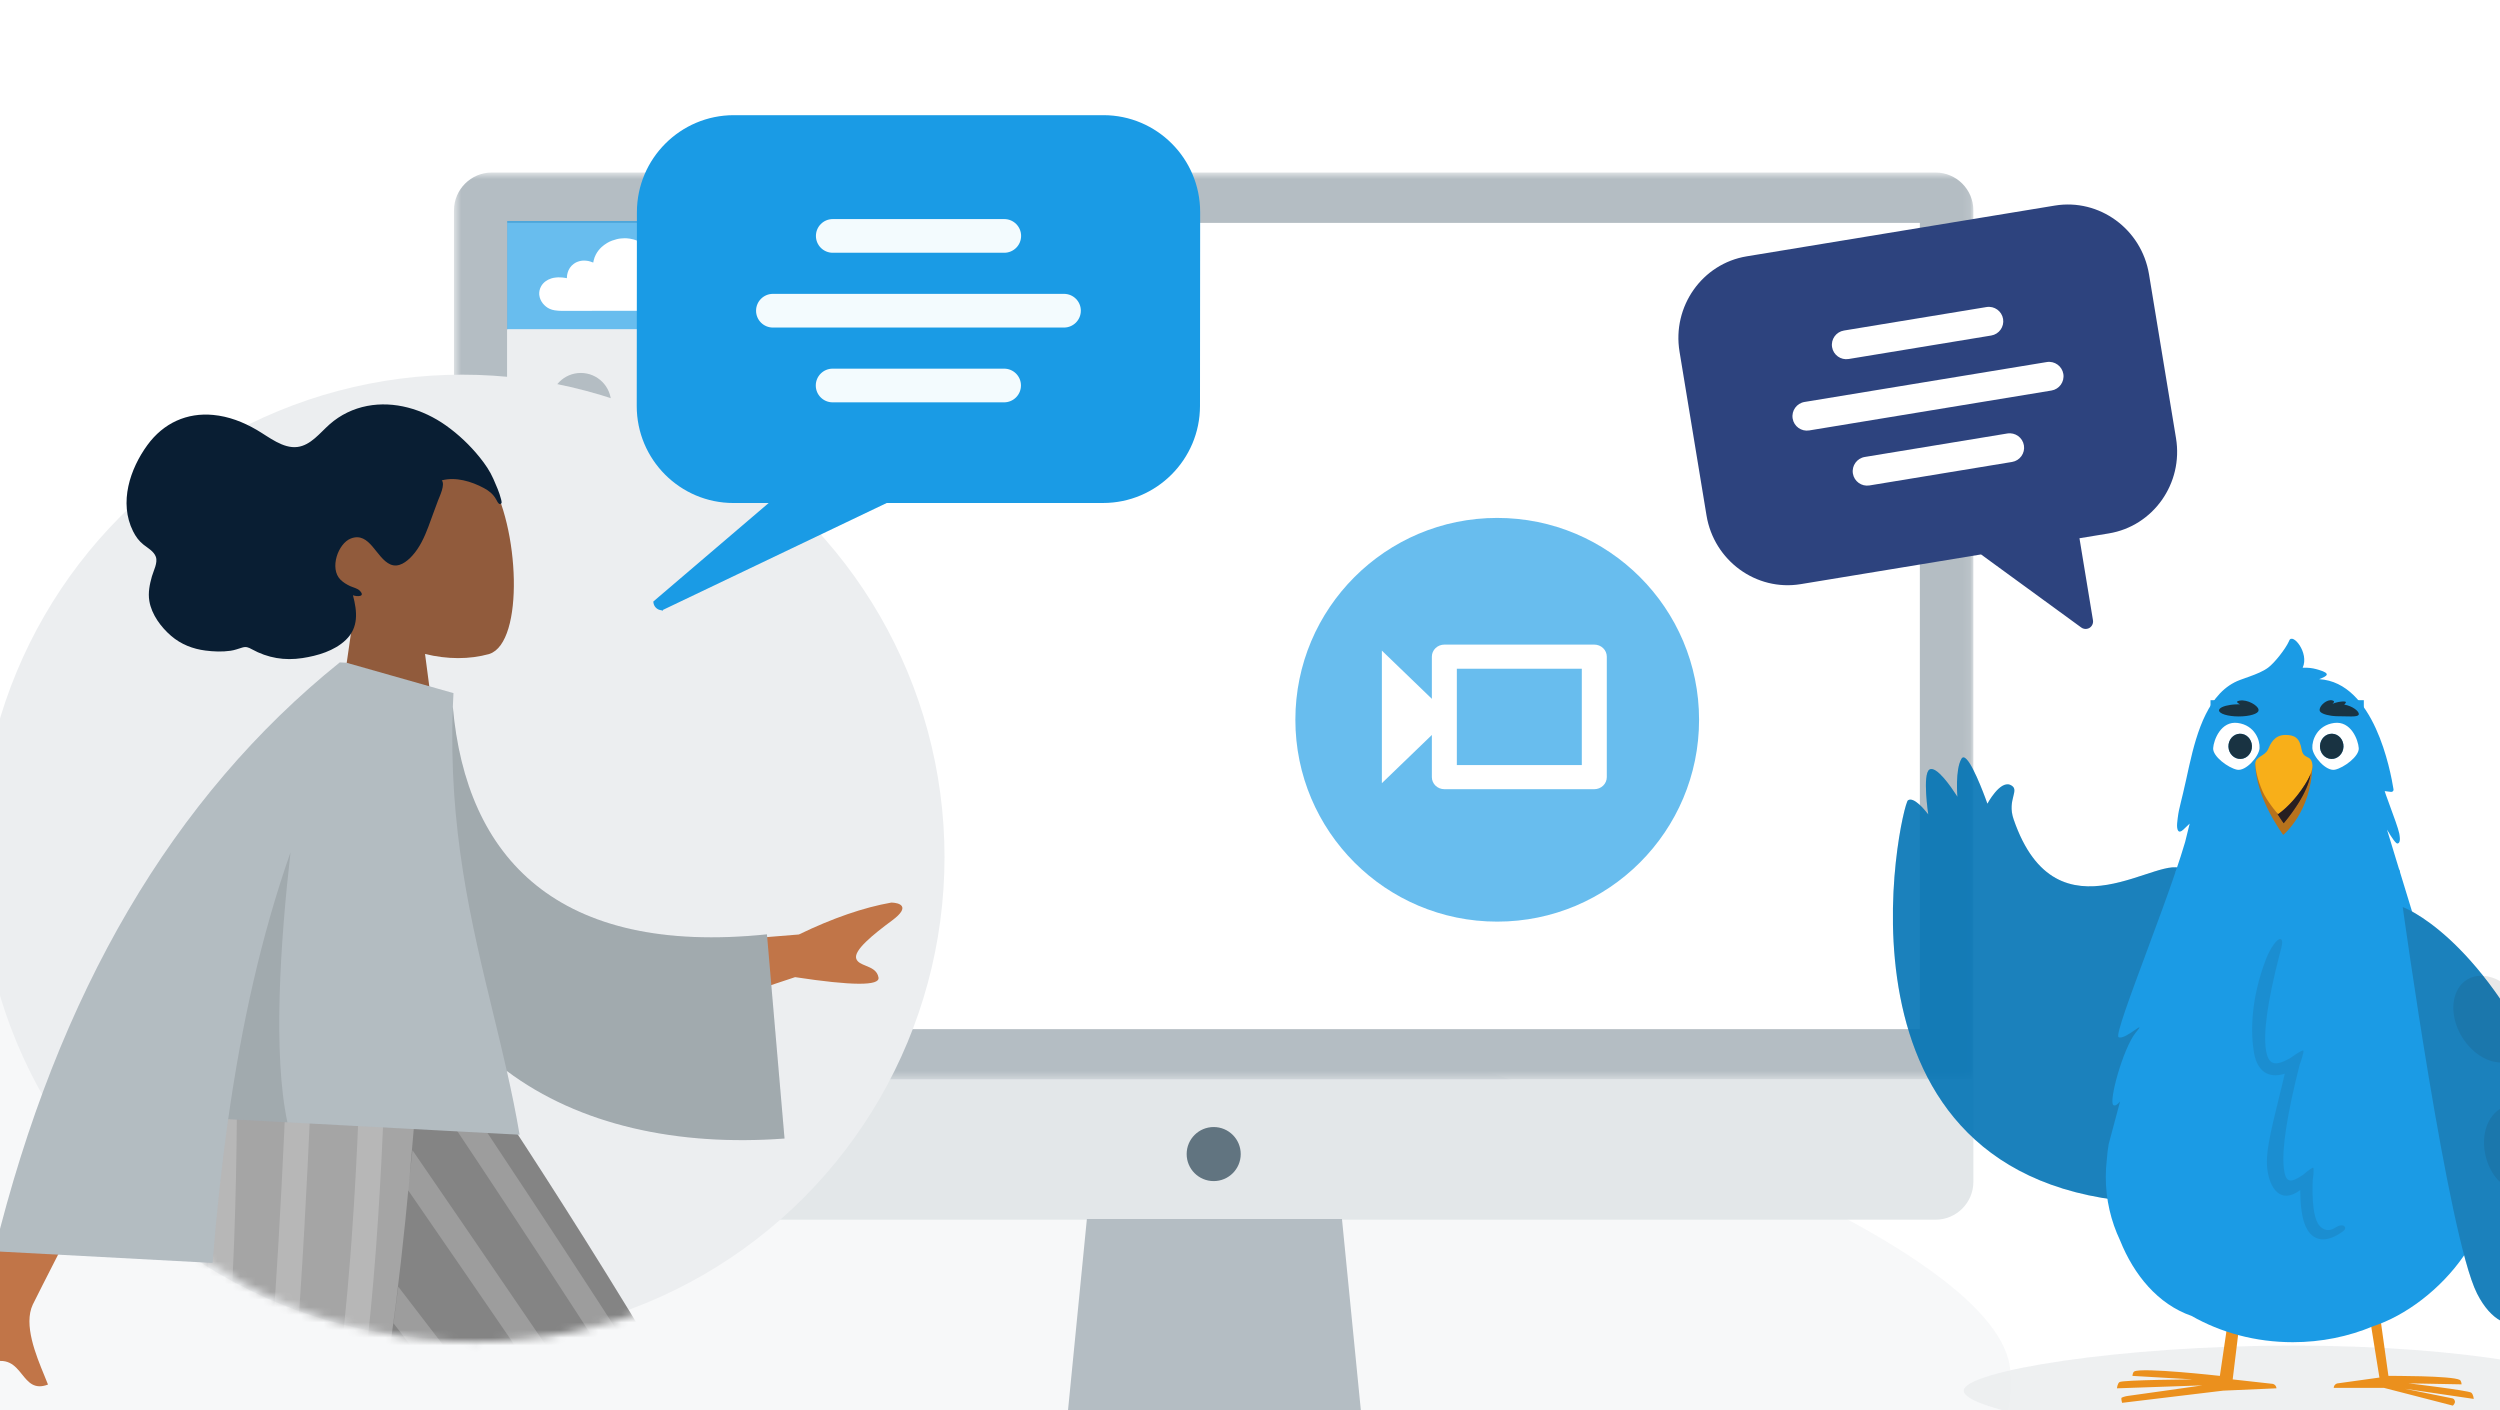 <svg width="328" height="185" viewBox="0 0 328 185" fill="none" xmlns="http://www.w3.org/2000/svg">
<rect x="0" y="0" width="328" height="185" fill="#808080" stroke="none"/>
<g clip-path="url(#clip0_1493_27159)">
<rect width="328" height="185" fill="white"/>
<path opacity="0.4" fill-rule="evenodd" clip-rule="evenodd" d="M263.681 179.221C258.541 145.946 28.593 87.562 -12.94 120.311C-54.472 153.06 -12.161 211.329 77.037 224.171C166.235 237.012 268.821 212.496 263.681 179.221Z" fill="#ECEEF0"/>
<path fill-rule="evenodd" clip-rule="evenodd" d="M59.563 141.635V155.065C59.563 157.791 61.794 160.023 64.522 160.023H253.952C256.676 160.023 258.907 157.791 258.907 155.065V141.635H59.563Z" fill="#E3E7E9"/>
<mask id="mask0_1493_27159" style="mask-type:luminance" maskUnits="userSpaceOnUse" x="59" y="22" width="200" height="120">
<path fill-rule="evenodd" clip-rule="evenodd" d="M59.563 22.634H258.907V141.634H59.563V22.634Z" fill="white"/>
</mask>
<g mask="url(#mask0_1493_27159)">
<path fill-rule="evenodd" clip-rule="evenodd" d="M258.907 27.591C258.907 24.864 256.676 22.634 253.952 22.634H64.522C61.794 22.634 59.563 24.864 59.563 27.591V141.634H258.907V27.591Z" fill="#B4BDC3"/>
</g>
<path fill-rule="evenodd" clip-rule="evenodd" d="M66.587 135.023H251.885V29.244H66.587V135.023Z" fill="white"/>
<path fill-rule="evenodd" clip-rule="evenodd" d="M162.783 151.414C162.783 153.372 161.195 154.96 159.237 154.96C157.276 154.96 155.69 153.372 155.69 151.414C155.69 149.455 157.276 147.867 159.237 147.867C161.195 147.867 162.783 149.455 162.783 151.414Z" fill="#617480"/>
<path fill-rule="evenodd" clip-rule="evenodd" d="M142.599 159.93H176.066L178.645 186.056H140.021L142.599 159.93Z" fill="#B4BDC3"/>
<rect opacity="0.66" x="66.543" y="28.993" width="41.219" height="14.287" fill="#1A9BE5"/>
<rect x="66.543" y="43.191" width="41.219" height="92.022" fill="#ECEEF0"/>
<rect x="83.938" y="114.811" width="17.87" height="3.165" rx="1.583" fill="#B4BDC3"/>
<rect opacity="0.196" width="41.219" height="0.258" transform="matrix(1 0 0 -1 66.543 63.627)" fill="#B4BDC3"/>
<rect opacity="0.196" width="41.219" height="0.258" transform="matrix(1 0 0 -1 66.543 105.944)" fill="#B4BDC3"/>
<rect opacity="0.196" width="41.219" height="0.258" transform="matrix(1 0 0 -1 66.543 84.786)" fill="#B4BDC3"/>
<ellipse cx="76.203" cy="52.918" rx="3.981" ry="3.987" fill="#B4BDC3"/>
<ellipse cx="76.203" cy="95.236" rx="3.981" ry="3.987" fill="#B4BDC3"/>
<ellipse cx="76.203" cy="74.078" rx="3.981" ry="3.987" fill="#B4BDC3"/>
<ellipse cx="76.203" cy="116.394" rx="3.981" ry="3.987" fill="#B4BDC3"/>
<rect x="83.938" y="51.337" width="17.87" height="3.165" rx="1.583" fill="#B4BDC3"/>
<rect x="83.938" y="93.653" width="17.87" height="3.165" rx="1.583" fill="#B4BDC3"/>
<rect x="83.938" y="72.495" width="17.87" height="3.165" rx="1.583" fill="#B4BDC3"/>
<path fill-rule="evenodd" clip-rule="evenodd" d="M82.196 31.264L82.27 31.27C82.392 31.281 82.514 31.289 82.635 31.31C82.794 31.337 82.952 31.369 83.108 31.41C83.4 31.486 83.674 31.6 83.936 31.742C84.165 31.867 84.376 32.014 84.571 32.18C84.711 32.299 84.837 32.43 84.956 32.568C85.127 32.765 85.275 32.976 85.4 33.2C85.471 33.328 85.538 33.458 85.593 33.592C85.674 33.793 85.752 33.996 85.812 34.203C85.87 34.404 85.906 34.609 85.949 34.813C87.195 35.127 88.123 36.239 88.161 37.575L88.162 37.579V37.897L88.156 37.908L88.155 37.91L88.154 37.913C88.151 38.059 88.125 38.201 88.095 38.344C88.045 38.581 87.963 38.808 87.847 39.026C87.79 39.134 87.726 39.24 87.659 39.343C87.55 39.509 87.42 39.662 87.275 39.803C87.134 39.941 86.982 40.068 86.814 40.18C86.551 40.357 86.267 40.498 85.959 40.598C85.759 40.664 85.555 40.715 85.343 40.738L85.166 40.757C85.078 40.767 84.99 40.775 84.901 40.775C81.38 40.779 77.859 40.782 74.338 40.784C74.103 40.784 73.868 40.786 73.632 40.784C73.502 40.782 73.373 40.778 73.244 40.768C73.086 40.754 72.929 40.736 72.772 40.713C72.545 40.681 72.329 40.613 72.122 40.522C71.945 40.444 71.782 40.345 71.634 40.225C71.477 40.097 71.334 39.957 71.211 39.8C71.081 39.633 70.974 39.453 70.896 39.262C70.829 39.097 70.781 38.929 70.764 38.754C70.76 38.718 70.753 38.685 70.747 38.65V38.355C70.75 38.348 70.755 38.342 70.755 38.336L70.771 38.194C70.774 38.17 70.778 38.147 70.783 38.123C70.826 37.919 70.898 37.723 71.007 37.539C71.153 37.288 71.347 37.075 71.59 36.897C71.809 36.737 72.052 36.62 72.314 36.535C72.48 36.481 72.65 36.441 72.826 36.423L73.041 36.4C73.112 36.392 73.184 36.387 73.255 36.386C73.427 36.384 73.598 36.397 73.769 36.408C73.87 36.415 73.971 36.431 74.07 36.446C74.172 36.461 74.274 36.48 74.374 36.497L74.38 36.387L74.387 36.277C74.391 36.214 74.393 36.151 74.405 36.09C74.426 35.98 74.45 35.868 74.481 35.76C74.544 35.538 74.641 35.328 74.775 35.134C74.906 34.946 75.06 34.776 75.252 34.634C75.371 34.547 75.493 34.465 75.63 34.406C75.76 34.35 75.894 34.297 76.032 34.263C76.179 34.226 76.334 34.201 76.486 34.191C76.627 34.181 76.77 34.195 76.912 34.204C77.086 34.214 77.254 34.253 77.419 34.304C77.556 34.347 77.69 34.398 77.829 34.446L77.835 34.433C77.837 34.43 77.838 34.427 77.838 34.424C77.859 34.327 77.876 34.23 77.898 34.133C77.957 33.874 78.056 33.628 78.179 33.389C78.273 33.208 78.385 33.036 78.511 32.871C78.634 32.711 78.77 32.56 78.921 32.422C79.03 32.322 79.145 32.228 79.265 32.139C79.391 32.046 79.522 31.957 79.659 31.876C79.865 31.755 80.08 31.646 80.311 31.566C80.511 31.498 80.715 31.434 80.921 31.38C81.106 31.331 81.296 31.298 81.489 31.285C81.651 31.274 81.813 31.26 81.975 31.255C82.049 31.253 82.123 31.258 82.196 31.264Z" fill="white"/>
<path fill-rule="evenodd" clip-rule="evenodd" d="M85.876 37.645C85.567 37.776 85.26 37.907 84.95 38.039C84.899 37.997 84.847 37.955 84.796 37.913C84.677 37.815 84.558 37.718 84.439 37.621C84.412 37.599 84.384 37.578 84.359 37.554C84.351 37.546 84.348 37.528 84.353 37.517C84.428 37.322 84.505 37.128 84.581 36.934C84.616 36.844 84.65 36.753 84.685 36.661C84.761 36.674 84.838 36.676 84.902 36.633C84.951 36.6 84.993 36.558 85.036 36.518C85.067 36.489 85.093 36.456 85.123 36.426C85.212 36.337 85.302 36.249 85.391 36.161C85.486 36.065 85.581 35.969 85.676 35.873C85.771 35.777 85.867 35.681 85.963 35.584C86.058 35.488 86.152 35.393 86.247 35.297C86.27 35.273 86.293 35.249 86.317 35.227C86.325 35.221 86.341 35.215 86.348 35.218C86.391 35.238 86.433 35.259 86.48 35.283C86.446 35.319 86.416 35.352 86.384 35.384C86.323 35.446 86.26 35.506 86.2 35.567C86.079 35.688 85.959 35.808 85.84 35.929C85.772 35.998 85.704 36.067 85.635 36.136C85.513 36.259 85.389 36.382 85.269 36.507C85.217 36.56 85.161 36.611 85.129 36.679C85.087 36.768 85.073 36.858 85.093 36.953C85.112 37.051 85.153 37.136 85.234 37.202C85.311 37.265 85.401 37.298 85.504 37.305C85.585 37.311 85.661 37.301 85.736 37.274C85.828 37.24 85.892 37.179 85.957 37.117C85.988 37.087 86.016 37.053 86.047 37.022C86.136 36.934 86.225 36.846 86.314 36.757C86.41 36.661 86.506 36.564 86.602 36.468C86.673 36.396 86.745 36.324 86.816 36.251C86.91 36.157 87.004 36.062 87.098 35.967C87.136 35.928 87.173 35.889 87.213 35.847C87.248 35.884 87.279 35.918 87.309 35.954C87.312 35.958 87.311 35.969 87.308 35.973C87.274 36.011 87.239 36.047 87.203 36.083C87.082 36.206 86.96 36.328 86.838 36.451C86.754 36.535 86.671 36.621 86.588 36.706C86.479 36.818 86.37 36.928 86.26 37.04C86.177 37.125 86.093 37.21 86.011 37.295C85.976 37.331 85.939 37.365 85.909 37.403C85.851 37.476 85.848 37.557 85.876 37.645Z" fill="white"/>
<g opacity="0.66">
<circle cx="196.435" cy="94.434" r="26.483" transform="rotate(180 196.435 94.434)" fill="#1A9BE5"/>
<g clip-path="url(#clip1_1493_27159)">
<path d="M191.138 100.381L191.138 87.734L207.533 87.734L207.533 100.381L191.138 100.381ZM189.499 103.542L209.172 103.542C209.607 103.542 210.024 103.376 210.331 103.079C210.639 102.783 210.812 102.381 210.812 101.962L210.812 86.153C210.812 85.734 210.639 85.332 210.331 85.035C210.024 84.739 209.607 84.572 209.172 84.572L189.499 84.572C189.064 84.572 188.647 84.739 188.34 85.035C188.032 85.332 187.86 85.734 187.86 86.153L187.86 91.686L181.302 85.362L181.302 102.752L187.86 96.428L187.86 101.962C187.86 102.381 188.032 102.783 188.34 103.079C188.647 103.376 189.064 103.542 189.499 103.542Z" fill="white"/>
</g>
</g>
<g opacity="0.9">
<path fill-rule="evenodd" clip-rule="evenodd" d="M300.864 176.542C323.701 176.542 340.34 179.894 340.34 182.452C340.34 185.01 321.826 188.474 298.988 188.474C276.15 188.474 257.637 185.01 257.637 182.452C257.637 179.894 278.026 176.542 300.864 176.542Z" fill="#ECEEF0"/>
<path fill-rule="evenodd" clip-rule="evenodd" d="M286.462 114.188C283.817 111.45 269.912 124.216 264.18 107.475C263.279 104.841 265.133 103.608 263.764 102.984C262.395 102.359 260.746 105.447 260.746 105.447L260.462 104.666C259.77 102.818 258.011 98.411 257.342 99.556C256.501 100.994 256.812 104.539 256.812 104.539L256.643 104.271C256.05 103.351 254.054 100.405 253.145 100.966C252.194 101.553 252.989 106.86 252.989 106.86L252.879 106.715C252.474 106.196 251.055 104.483 250.322 105.005C249.462 105.617 238.078 155.407 281.461 157.785L286.462 114.188Z" fill="#0290E2"/>
<path fill-rule="evenodd" clip-rule="evenodd" d="M286.462 114.188C283.817 111.45 269.912 124.216 264.18 107.475C263.279 104.841 265.133 103.608 263.764 102.984C262.395 102.359 260.746 105.447 260.746 105.447L260.462 104.666C259.77 102.818 258.011 98.411 257.342 99.556C256.501 100.994 256.812 104.539 256.812 104.539L256.643 104.271C256.05 103.351 254.054 100.405 253.145 100.966C252.194 101.553 252.989 106.86 252.989 106.86L252.879 106.715C252.474 106.196 251.055 104.483 250.322 105.005C249.462 105.617 238.078 155.407 281.461 157.785L286.462 114.188Z" fill="black" fill-opacity="0.2"/>
<path fill-rule="evenodd" clip-rule="evenodd" d="M294.363 169.199L292.928 180.979L298.053 181.548C298.387 181.555 298.657 181.818 298.669 182.148L291.681 182.453L278.418 184.052C278.418 184.052 278.279 183.557 278.332 183.399C278.343 183.367 278.767 183.186 279.258 183.132C279.749 183.078 288.957 181.761 288.957 181.761L277.749 182.148C277.749 182.148 277.785 181.555 278.075 181.331C278.454 181.037 287.718 180.979 287.718 180.979L279.775 180.517C279.775 180.517 279.804 180.06 280.011 179.939C280.989 179.365 291.247 180.517 291.247 180.517L292.928 169.08L294.363 169.199ZM310.326 169.199L312.179 180.735L306.801 181.484C306.467 181.491 306.197 181.754 306.186 182.084H312.757L321.81 184.418C321.81 184.418 322.138 184.143 322.086 183.847C322.035 183.554 321.825 183.487 321.783 183.474L321.781 183.473L321.79 183.473L315.521 182.207L324.553 183.536C324.553 183.536 324.517 182.943 324.228 182.719C323.848 182.425 316.004 181.494 316.004 181.494L322.964 181.627C322.964 181.627 322.936 181.17 322.729 181.049C321.75 180.475 313.361 180.517 313.361 180.517L311.761 169.08L310.326 169.199Z" fill="#E98404"/>
<path fill-rule="evenodd" clip-rule="evenodd" d="M281.669 124.784C282.997 121.21 284.431 117.347 285.532 114.097H314.781L325.792 150.108C329.662 160.213 319.882 171.234 311.333 174.01C308.146 175.348 304.58 176.096 300.817 176.096C295.919 176.096 291.357 174.829 287.527 172.645C283.101 171.113 279.961 167.243 278.162 162.763C276.948 160.195 276.278 157.377 276.278 154.42C276.278 153.635 276.326 152.86 276.418 152.097C276.465 151.414 276.545 150.749 276.659 150.108L278.153 144.513C277.771 144.965 277.481 145.126 277.282 144.994C276.615 144.554 278.54 137.585 280.183 135.506L280.393 135.25C280.525 135.087 280.613 134.971 280.663 134.893L280.696 134.765C280.631 134.77 280.42 134.916 280.139 135.112L280.139 135.112C279.466 135.579 278.391 136.326 277.956 136.074C277.562 135.844 279.469 130.711 281.669 124.784L281.669 124.784L281.669 124.784Z" fill="#0290E2"/>
<path fill-rule="evenodd" clip-rule="evenodd" d="M297.339 125.74C297.859 124.403 298.774 123.094 299.204 123.205C299.634 123.316 299.316 124.338 299.204 124.763L299.056 125.333C297.499 131.357 296.922 135.541 297.304 137.812L297.339 137.999C297.669 139.661 298.465 139.933 300.325 138.908L300.532 138.791C300.532 138.791 302.005 137.705 302.184 137.837C302.362 137.969 301.718 139.671 301.718 139.671C300.054 146.233 299.362 150.764 299.63 153.193L299.653 153.383C299.874 155.075 300.422 155.29 301.991 154.249L302.166 154.131C302.166 154.131 303.319 153.129 303.489 153.22C303.658 153.312 303.43 154.813 303.43 154.813C303.322 157.709 303.574 159.638 304.118 160.535C304.499 161.162 305.294 161.767 306.357 161.082C306.73 160.842 307.385 160.575 307.628 160.943C307.87 161.311 307.324 161.61 306.952 161.85C305.198 162.979 303.653 162.859 302.738 161.354C302.128 160.349 301.827 158.725 301.798 156.446L301.796 156.152L301.74 156.175C299.204 158.027 297.788 155.919 297.47 153.383C297.153 150.847 298.29 147.129 299.578 141.653L299.763 140.874L299.703 140.893C297.626 141.503 296.182 140.584 295.738 138.192L295.717 138.073C295.274 135.444 295.28 131.032 297.339 125.74Z" fill="black" fill-opacity="0.1"/>
<path fill-rule="evenodd" clip-rule="evenodd" d="M314.882 114.449H285.412C285.912 112.985 286.35 111.636 286.686 110.481L287.286 108.053L286.45 108.851C285.789 109.472 285.577 108.862 285.638 108.053L285.663 107.804L285.709 107.388C285.811 106.541 285.916 106.114 286.142 105.195C286.3 104.555 286.516 103.676 286.831 102.251L287.115 100.954L287.255 100.33C288.233 96.012 289.759 90.729 293.913 89.201L294.317 89.055L295.121 88.767C296.05 88.43 296.927 88.078 297.572 87.6C298.467 86.937 299.9 85.067 300.312 84.13L300.348 84.045C300.772 82.972 303.008 85.647 302.11 87.606L302.221 87.602C302.809 87.588 303.358 87.648 303.867 87.784L304.063 87.838L304.247 87.892C305.82 88.369 305.382 88.689 304.269 89.106C311.487 89.528 313.637 101.123 314.029 103.563C314.054 103.722 313.943 103.871 313.782 103.896C313.755 103.9 313.727 103.9 313.7 103.897L312.875 103.792L312.886 103.835L312.941 104.01L312.999 104.186L313.069 104.386C313.19 104.729 313.356 105.18 313.538 105.675C314.039 107.038 314.659 108.725 314.781 109.347C314.965 110.292 314.826 110.633 314.548 110.671C314.362 110.697 313.905 110.091 313.176 108.851L314.882 114.449Z" fill="#0290E2"/>
<rect width="20.113" height="18.296" transform="translate(290.019 91.865)" fill="#0290E2"/>
<path fill-rule="evenodd" clip-rule="evenodd" d="M290.366 98.16C290.435 97.087 291.386 94.55 293.599 94.853C295.812 95.157 296.523 97.094 296.454 98.167C296.385 99.239 294.649 101.235 293.485 100.983C292.322 100.731 290.297 99.232 290.366 98.16ZM309.469 98.16C309.4 97.087 308.449 94.55 306.236 94.853C304.023 95.157 303.312 97.094 303.381 98.167C303.45 99.239 305.186 101.235 306.35 100.983C307.513 100.731 309.538 99.232 309.469 98.16Z" fill="white"/>
<path fill-rule="evenodd" clip-rule="evenodd" d="M305.864 99.573C306.716 99.602 307.432 98.886 307.465 97.973C307.497 97.06 306.833 96.296 305.981 96.267C305.129 96.237 304.412 96.953 304.38 97.866C304.348 98.779 305.012 99.543 305.864 99.573ZM293.972 99.573C293.12 99.602 292.403 98.886 292.371 97.973C292.339 97.06 293.003 96.296 293.855 96.267C294.707 96.237 295.424 96.953 295.456 97.866C295.488 98.779 294.824 99.543 293.972 99.573Z" fill="#0290E2"/>
<path fill-rule="evenodd" clip-rule="evenodd" d="M303.376 100.523C303.227 106.563 299.561 109.539 299.561 109.539C299.561 109.539 295.902 104.683 295.902 100.151L303.376 100.523Z" fill="#AF6303"/>
<path fill-rule="evenodd" clip-rule="evenodd" d="M303.167 100.809C303.373 103.704 299.618 108.01 299.618 108.01C299.618 108.01 297.03 104.392 296.857 102.575L303.167 100.809Z" fill="#501D2C"/>
<path fill-rule="evenodd" clip-rule="evenodd" d="M299.835 96.425C301.021 96.425 301.702 96.771 301.963 98.296C302.203 99.7 303.196 98.966 303.377 100.24C303.439 100.679 303.4 101.569 301.963 103.611C300.443 105.771 298.865 106.832 298.865 106.832C298.865 106.832 297.39 105.068 296.857 103.844C296.116 102.141 295.935 100.918 295.899 100.24C295.847 99.258 297.173 99.228 297.576 98.296C297.876 97.602 298.387 96.425 299.835 96.425Z" fill="#F7A600"/>
<path fill-rule="evenodd" clip-rule="evenodd" d="M304.336 93.064C304.407 92.505 305.313 91.731 305.979 91.885C306.333 91.968 306.174 92.187 305.947 92.374C306.555 92.075 307.722 91.923 307.774 92.117C307.794 92.192 307.705 92.3 307.576 92.412C308.672 92.504 309.479 92.818 309.479 93.191C309.479 93.636 308.328 93.997 306.909 93.997C305.489 93.997 304.338 93.636 304.338 93.191C304.338 93.181 304.339 93.171 304.34 93.162C304.333 93.136 304.331 93.104 304.336 93.064ZM296.316 93.087C296.21 92.53 294.861 91.76 293.87 91.914C293.334 91.997 293.587 92.221 293.933 92.409C293.865 92.407 293.796 92.406 293.726 92.406C292.296 92.406 291.137 92.763 291.137 93.202C291.137 93.641 292.296 93.997 293.726 93.997C295.157 93.997 296.316 93.641 296.316 93.202C296.316 93.192 296.316 93.183 296.315 93.174C296.322 93.15 296.323 93.121 296.316 93.087Z" fill="#0290E2"/>
<path fill-rule="evenodd" clip-rule="evenodd" d="M303.138 101.577C303.03 102.385 302.696 103.257 302.275 104.09L302.146 104.338C302.124 104.38 302.102 104.421 302.079 104.462L301.944 104.705L301.806 104.945C301.759 105.025 301.712 105.103 301.665 105.181L301.522 105.411L301.379 105.636L301.236 105.855L301.094 106.066L300.953 106.27L300.748 106.56L300.551 106.83L300.307 107.155L300.141 107.369L299.905 107.665L299.618 108.01L299.42 107.726L299.158 107.336L298.924 106.978L298.717 106.654L298.865 106.832C299.917 106.125 300.95 105.051 301.963 103.611C302.574 102.742 302.932 102.082 303.138 101.577ZM293.855 96.267C294.707 96.237 295.424 96.953 295.456 97.866C295.488 98.779 294.824 99.543 293.972 99.573C293.12 99.602 292.403 98.886 292.371 97.973C292.339 97.06 293.003 96.296 293.855 96.267ZM305.904 96.266L305.981 96.267C306.833 96.296 307.497 97.06 307.465 97.973C307.433 98.886 306.716 99.602 305.864 99.573C305.012 99.543 304.348 98.779 304.38 97.866C304.411 96.981 305.086 96.281 305.904 96.266ZM296.316 93.087C296.324 93.129 296.324 93.164 296.316 93.193L296.316 93.202C296.316 93.641 295.157 93.997 293.726 93.997C292.296 93.997 291.137 93.641 291.137 93.202C291.137 92.881 291.754 92.605 292.644 92.479L292.846 92.454C292.88 92.45 292.915 92.446 292.95 92.443L293.164 92.425C293.309 92.415 293.458 92.409 293.611 92.407L293.726 92.406C293.781 92.406 293.835 92.407 293.888 92.408L293.781 92.351C293.386 92.13 293.416 91.984 293.87 91.914C294.861 91.76 296.21 92.53 296.316 93.087ZM305.979 91.885C306.29 91.958 306.304 92.109 306.02 92.34C306.213 92.254 306.451 92.182 306.688 92.129L306.845 92.097L307 92.071C307.405 92.009 307.746 92.014 307.774 92.117C307.795 92.197 307.724 92.305 307.561 92.441C308.676 92.637 309.479 93.306 309.479 93.678C309.479 93.868 309.269 93.949 308.916 93.98L308.777 93.99C308.752 93.991 308.728 93.992 308.702 93.993L308.544 93.997L308.375 93.997L308.1 93.994L307.489 93.982L307.157 93.977L306.928 93.976C306.619 93.976 306.322 93.959 306.047 93.929L305.845 93.903C304.989 93.782 304.384 93.521 304.341 93.216L304.338 93.177C304.331 93.147 304.331 93.109 304.336 93.064C304.407 92.505 305.313 91.731 305.979 91.885Z" fill="black" fill-opacity="0.8"/>
<path fill-rule="evenodd" clip-rule="evenodd" d="M333.98 141.657C338.768 152.009 338.278 163.047 336.563 168.869C335.435 172.699 332.564 168.869 332.564 168.869C334.8 172.762 328.788 177.197 324.99 169.715C321.192 162.233 315.241 119.003 315.241 119.003C315.241 119.003 325.142 122.548 333.98 141.657Z" fill="#0290E2"/>
<path fill-rule="evenodd" clip-rule="evenodd" d="M333.98 141.657C338.768 152.009 338.278 163.047 336.563 168.869C335.435 172.699 332.564 168.869 332.564 168.869C334.8 172.762 328.788 177.197 324.99 169.715C321.192 162.233 315.241 119.003 315.241 119.003C315.241 119.003 325.142 122.548 333.98 141.657Z" fill="black" fill-opacity="0.2"/>
<path fill-rule="evenodd" clip-rule="evenodd" d="M333.362 146.074C335.349 147.762 335.929 152.394 334.321 154.402C332.713 156.409 329.201 156.817 327.383 154.402C325.565 151.986 325.396 148.401 327.004 146.393C328.613 144.386 331.376 144.386 333.362 146.074ZM321.964 133.251C321.458 130.117 323.235 127.783 325.935 128.037C328.634 128.292 331.234 131.039 331.74 134.173C332.247 137.307 330.469 139.641 327.769 139.386C325.07 139.132 322.471 136.385 321.964 133.251Z" fill="black" fill-opacity="0.1"/>
</g>
<path fill-rule="evenodd" clip-rule="evenodd" d="M269.591 26.972C275.428 26.011 280.972 30.053 281.949 35.981L285.492 57.487C286.468 63.416 282.513 69.023 276.676 69.984L272.826 70.618L274.597 81.371C274.662 81.767 274.487 82.161 274.151 82.373C274.041 82.44 273.921 82.485 273.795 82.505C273.545 82.547 273.281 82.489 273.066 82.332L259.914 72.742L236.254 76.64C230.417 77.601 224.872 73.559 223.895 67.631L220.353 46.128C219.377 40.199 223.332 34.592 229.169 33.631L269.591 26.972Z" fill="#2D437E"/>
<path fill-rule="evenodd" clip-rule="evenodd" d="M260.63 40.285C261.661 40.115 262.635 40.814 262.805 41.845C262.975 42.877 262.277 43.851 261.245 44.021L242.542 47.102C241.511 47.272 240.537 46.573 240.367 45.542C240.197 44.51 240.895 43.536 241.927 43.366L260.63 40.285ZM270.71 49.062C270.54 48.031 269.566 47.332 268.534 47.502L236.755 52.737C235.723 52.907 235.025 53.881 235.195 54.913C235.364 55.945 236.339 56.643 237.37 56.473L269.15 51.238C270.182 51.068 270.88 50.094 270.71 49.062ZM265.538 58.434C265.368 57.402 264.394 56.703 263.362 56.873L244.66 59.954C243.628 60.124 242.929 61.098 243.099 62.13C243.269 63.162 244.243 63.86 245.275 63.69L263.978 60.609C265.009 60.44 265.708 59.465 265.538 58.434Z" fill="white"/>
<circle cx="60.627" cy="112.449" r="63.293" fill="#ECEEF0"/>
<mask id="mask1_1493_27159" style="mask-type:alpha" maskUnits="userSpaceOnUse" x="-2" y="48" width="128" height="129">
<circle cx="62.24" cy="112.499" r="63.546" fill="#ECEEF0"/>
</mask>
<g mask="url(#mask1_1493_27159)">
<path fill-rule="evenodd" clip-rule="evenodd" d="M22.636 194.599C23.197 193.575 26.316 162.511 26.825 138.466L29.465 138.098L53.249 134.779L55.776 134.426L123.466 250.877L116.98 251.782L78.971 199.411L48.336 161.47C44.141 180.255 38.88 198.619 37.215 202C35.549 205.382 15.633 212.591 -22.535 223.627L-24.732 218.123C6.473 203.122 22.262 195.281 22.636 194.599Z" fill="#B28B67"/>
<path fill-rule="evenodd" clip-rule="evenodd" d="M-10.189 220.429L-13.938 211.594C8.176 200.029 19.451 193.51 19.887 192.037C20.322 190.563 20.898 172.949 21.615 139.193L55.303 134.492L58.115 134.1C58.115 134.1 75.627 159.541 91.662 187.286C107.696 215.032 119.335 238.374 119.335 238.374L107.352 243.89C107.352 243.89 84.848 223.299 63.844 197.402C59.338 191.846 54.875 185.987 50.645 180.211C48.399 194.446 45.714 203.521 42.59 207.437C36.891 214.579 19.298 218.91 -10.189 220.429Z" fill="#A6A6A6"/>
<path fill-rule="evenodd" clip-rule="evenodd" d="M-10.189 220.429L-13.938 211.594C8.176 200.029 19.451 193.51 19.887 192.037C20.322 190.563 20.898 172.949 21.615 139.193L55.303 134.492L58.115 134.1C58.115 134.1 75.627 159.541 91.662 187.286C107.696 215.032 119.335 238.374 119.335 238.374L107.352 243.89C107.352 243.89 84.848 223.299 63.844 197.402C59.338 191.846 54.875 185.987 50.645 180.211C48.399 194.446 45.714 203.521 42.59 207.437C36.891 214.579 19.298 218.91 -10.189 220.429Z" fill="black" fill-opacity="0.01"/>
<path fill-rule="evenodd" clip-rule="evenodd" d="M50.644 180.211C54.874 185.987 59.337 191.846 63.843 197.402C84.847 223.299 107.352 243.89 107.352 243.89L119.334 238.374C119.334 238.374 107.696 215.032 91.661 187.286C75.626 159.541 58.114 134.1 58.114 134.1L55.303 134.492C54.048 153.237 52.495 168.477 50.644 180.211Z" fill="black" fill-opacity="0.2"/>
<path fill-rule="evenodd" clip-rule="evenodd" d="M51.625 173.619L52.257 168.813L56.53 174.381C68.374 189.798 101.311 232.535 110.171 242.541L107.352 243.89C96.473 231.603 52.122 174.265 51.625 173.619ZM53.542 156.157L54.117 150.908L61.204 161.246C74.694 180.953 103.674 223.442 114.538 240.588L111.511 241.971C97.249 219.461 54.01 156.84 53.542 156.157ZM54.896 140.777L55.221 135.578L57.719 139.293C68.014 154.641 107.13 213.401 119.335 238.374L116.389 239.768C102.461 211.266 55.397 141.523 54.896 140.777ZM47.364 135.6L50.648 135.142L50.598 137.479C50.48 142.426 50.151 152.785 49.322 163.874L49.291 164.28C47.697 185.309 45.116 198.662 41.62 203.971C35.464 213.319 19.785 216.041 4.743 218.939C-0.266 219.904 -6.498 220.106 -9.789 220.392L-10.189 220.429L-10.774 219.008C-7.467 217.998 -4.23 217.644 1.083 216.62L4.022 216.051C17.314 213.457 33.864 209.803 38.883 202.182C41.052 198.888 44.031 189.725 45.967 164.813L46.137 162.535C46.993 150.683 47.277 139.867 47.357 135.955L47.364 135.6ZM37.785 136.937L41.08 136.477L40.935 140.209C40.431 152.697 38.843 187.633 36.542 196.088C34.014 205.375 14.159 211.251 -1.738 215.574L-6.732 216.926C-8.411 217.383 -9.506 217.692 -10.948 218.131L-11.144 218.191L-12.399 215.197L-10.726 214.69C-9.356 214.279 -7.959 213.877 -5.896 213.318L-3.156 212.577C10.059 208.984 31.317 202.823 33.381 195.236C35.442 187.664 36.972 156.335 37.563 142.415L37.785 136.937ZM27.792 138.332L31.06 137.876L31.068 138.524C31.189 149.61 30.864 185.052 27.161 192.716C25.466 196.223 19.786 200.412 10.277 205.164C3.392 208.605 -4.16 211.83 -11.737 214.393L-12.611 214.686L-13.916 211.756C7.398 204.69 22.073 195.727 24.21 191.303C27.103 185.315 27.959 155.814 27.808 139.771L27.792 138.332Z" fill="white" fill-opacity="0.2"/>
</g>
<path fill-rule="evenodd" clip-rule="evenodd" d="M55.765 85.8C58.653 86.514 61.599 86.54 64.215 85.794C68.807 84.268 68.188 69.027 64.106 62.542C60.024 56.057 41.224 54.404 41.206 67.812C41.199 73.074 43.296 77.388 46.414 80.525L43.039 104.003L58.022 102.97L55.765 85.8Z" fill="#915B3C"/>
<path fill-rule="evenodd" clip-rule="evenodd" d="M65.729 65.468C65.52 64.606 65.091 63.661 64.741 62.856C64.29 61.817 63.653 60.897 62.962 60.035C61.662 58.414 60.137 56.973 58.482 55.805C55.459 53.671 51.722 52.577 48.169 53.261C46.376 53.606 44.667 54.416 43.251 55.666C41.972 56.796 40.779 58.411 39.038 58.641C37.143 58.892 35.283 57.335 33.686 56.404C31.885 55.355 29.996 54.63 27.962 54.438C24.555 54.117 21.469 55.471 19.338 58.392C17.07 61.499 15.571 65.931 17.462 69.711C17.813 70.413 18.243 70.996 18.835 71.463C19.377 71.892 20.191 72.331 20.449 73.058C20.724 73.83 20.137 74.891 19.931 75.619C19.636 76.662 19.41 77.751 19.593 78.85C19.893 80.654 21.156 82.31 22.446 83.421C23.758 84.551 25.318 85.144 26.955 85.353C28.048 85.493 29.158 85.536 30.248 85.38C30.79 85.302 31.259 85.118 31.778 84.962C32.283 84.81 32.579 84.926 33.033 85.177C35.143 86.342 37.35 86.697 39.669 86.342C41.627 86.042 43.863 85.409 45.377 83.951C47.057 82.332 46.879 80.272 46.307 78.096C46.767 78.285 48.007 78.337 47.211 77.51C46.896 77.183 46.336 77.08 45.948 76.901C45.497 76.693 45.034 76.416 44.669 76.051C43.197 74.578 44.355 71.294 46.033 70.65C48.527 69.694 49.345 73.252 51.228 74.057C52.311 74.52 53.354 73.714 54.086 72.913C55.066 71.84 55.69 70.465 56.215 69.074C56.647 67.928 57.042 66.769 57.484 65.628C57.691 65.095 58.428 63.578 57.967 63.024C59.767 62.535 61.851 63.152 63.491 64.037C64.169 64.402 64.695 64.821 65.092 65.522C65.177 65.672 65.37 66.122 65.574 66.127C65.954 66.136 65.781 65.685 65.729 65.468Z" fill="#091E33"/>
<path fill-rule="evenodd" clip-rule="evenodd" d="M104.813 122.605L83.141 124.367L86.492 134.134L104.317 128.201C111.802 129.339 115.451 129.356 115.261 128.252C115.102 127.321 114.317 127 113.593 126.705C113.03 126.475 112.504 126.261 112.341 125.785C111.968 124.698 114.532 122.624 117.05 120.759C119.567 118.894 117.968 118.441 116.949 118.416C113.289 119.064 109.244 120.46 104.813 122.605ZM-2.662 169.436C-0.893 166.308 15.287 125.699 15.287 125.699L27.218 126.38C27.218 126.38 5.252 169.14 4.301 171.161C3.066 173.787 4.713 177.786 5.83 180.498C6.002 180.917 6.162 181.306 6.297 181.654C4.51 182.336 3.722 181.355 2.891 180.32C1.952 179.152 0.959 177.916 -1.589 178.931C-2.574 179.323 -3.511 179.798 -4.426 180.263C-7.589 181.868 -10.494 183.343 -14.203 180.792C-14.791 180.387 -15.382 178.951 -13.714 177.942C-9.559 175.429 -3.526 170.965 -2.662 169.436Z" fill="#C17548"/>
<path fill-rule="evenodd" clip-rule="evenodd" d="M44.576 86.908C22.68 104.528 7.574 130.282 -0.74 164.168L27.887 165.696C28.405 159.229 29.072 152.941 29.938 146.834L68.17 148.875C67.693 146.047 67.119 143.272 66.496 140.51C75.998 147.622 88.905 150.417 102.93 149.375L100.621 122.586C73.117 125.422 61.163 112.55 59.413 92.755C59.435 92.154 59.462 91.549 59.495 90.938L45.51 86.966L45.504 86.957L45.473 86.956L44.576 86.908Z" fill="#B4BDC3"/>
<path fill-rule="evenodd" clip-rule="evenodd" d="M44.576 86.908C22.68 104.528 7.574 130.282 -0.74 164.168L27.887 165.696C28.405 159.229 29.072 152.941 29.938 146.834L68.17 148.875C67.693 146.047 67.119 143.272 66.496 140.51C75.998 147.622 88.905 150.417 102.93 149.375L100.621 122.586C73.117 125.422 61.163 112.55 59.413 92.755C59.435 92.154 59.462 91.549 59.495 90.938L45.51 86.966L45.504 86.957L45.473 86.956L44.576 86.908Z" fill="black" fill-opacity="0.01"/>
<path fill-rule="evenodd" clip-rule="evenodd" d="M102.93 149.375C88.905 150.417 75.998 147.622 66.496 140.51C65.926 137.979 65.313 135.459 64.696 132.917L64.696 132.917C61.814 121.053 58.82 108.73 59.413 92.755C61.163 112.549 73.118 125.422 100.621 122.586L102.93 149.375ZM38.116 111.821C34.288 122.724 31.701 134.402 29.938 146.834L37.709 147.249C35.793 138.311 36.775 123.628 38.116 111.821Z" fill="black" fill-opacity="0.1"/>
<path fill-rule="evenodd" clip-rule="evenodd" d="M96.275 15.11C89.272 15.11 83.568 20.817 83.562 27.831L83.54 53.274C83.533 60.288 89.227 65.995 96.23 65.995H100.849L85.719 78.916C85.719 79.384 85.999 79.804 86.432 79.984C86.574 80.041 86.722 80.07 86.874 80.07C86.653 80.291 87.174 80.07 86.874 80.07L116.339 65.992H144.726C151.728 65.992 157.432 60.284 157.439 53.27L157.461 27.831C157.467 20.817 151.773 15.11 144.771 15.11L96.275 15.11Z" fill="#1A9BE5"/>
<path fill-rule="evenodd" clip-rule="evenodd" d="M109.261 28.743C108.04 28.743 107.05 29.733 107.049 30.953C107.048 32.174 108.037 33.163 109.257 33.163H131.757C132.977 33.163 133.968 32.174 133.969 30.953C133.97 29.733 132.981 28.743 131.761 28.743L109.261 28.743ZM99.196 40.765C99.198 39.545 100.188 38.555 101.408 38.555H139.598C140.818 38.555 141.807 39.545 141.806 40.765C141.805 41.986 140.814 42.975 139.594 42.975H101.404C100.184 42.975 99.195 41.986 99.196 40.765ZM107.031 50.577C107.032 49.356 108.022 48.367 109.243 48.367H131.742C132.963 48.367 133.952 49.356 133.95 50.577C133.949 51.797 132.959 52.787 131.739 52.787H109.239C108.018 52.787 107.03 51.797 107.031 50.577Z" fill="#F3FBFE"/>
</g>
<defs>
<clipPath id="clip0_1493_27159">
<rect width="328" height="185" fill="white"/>
</clipPath>
<clipPath id="clip1_1493_27159">
<rect width="29.51" height="29.51" fill="white" transform="translate(210.812 108.813) rotate(180)"/>
</clipPath>
</defs>
</svg>

